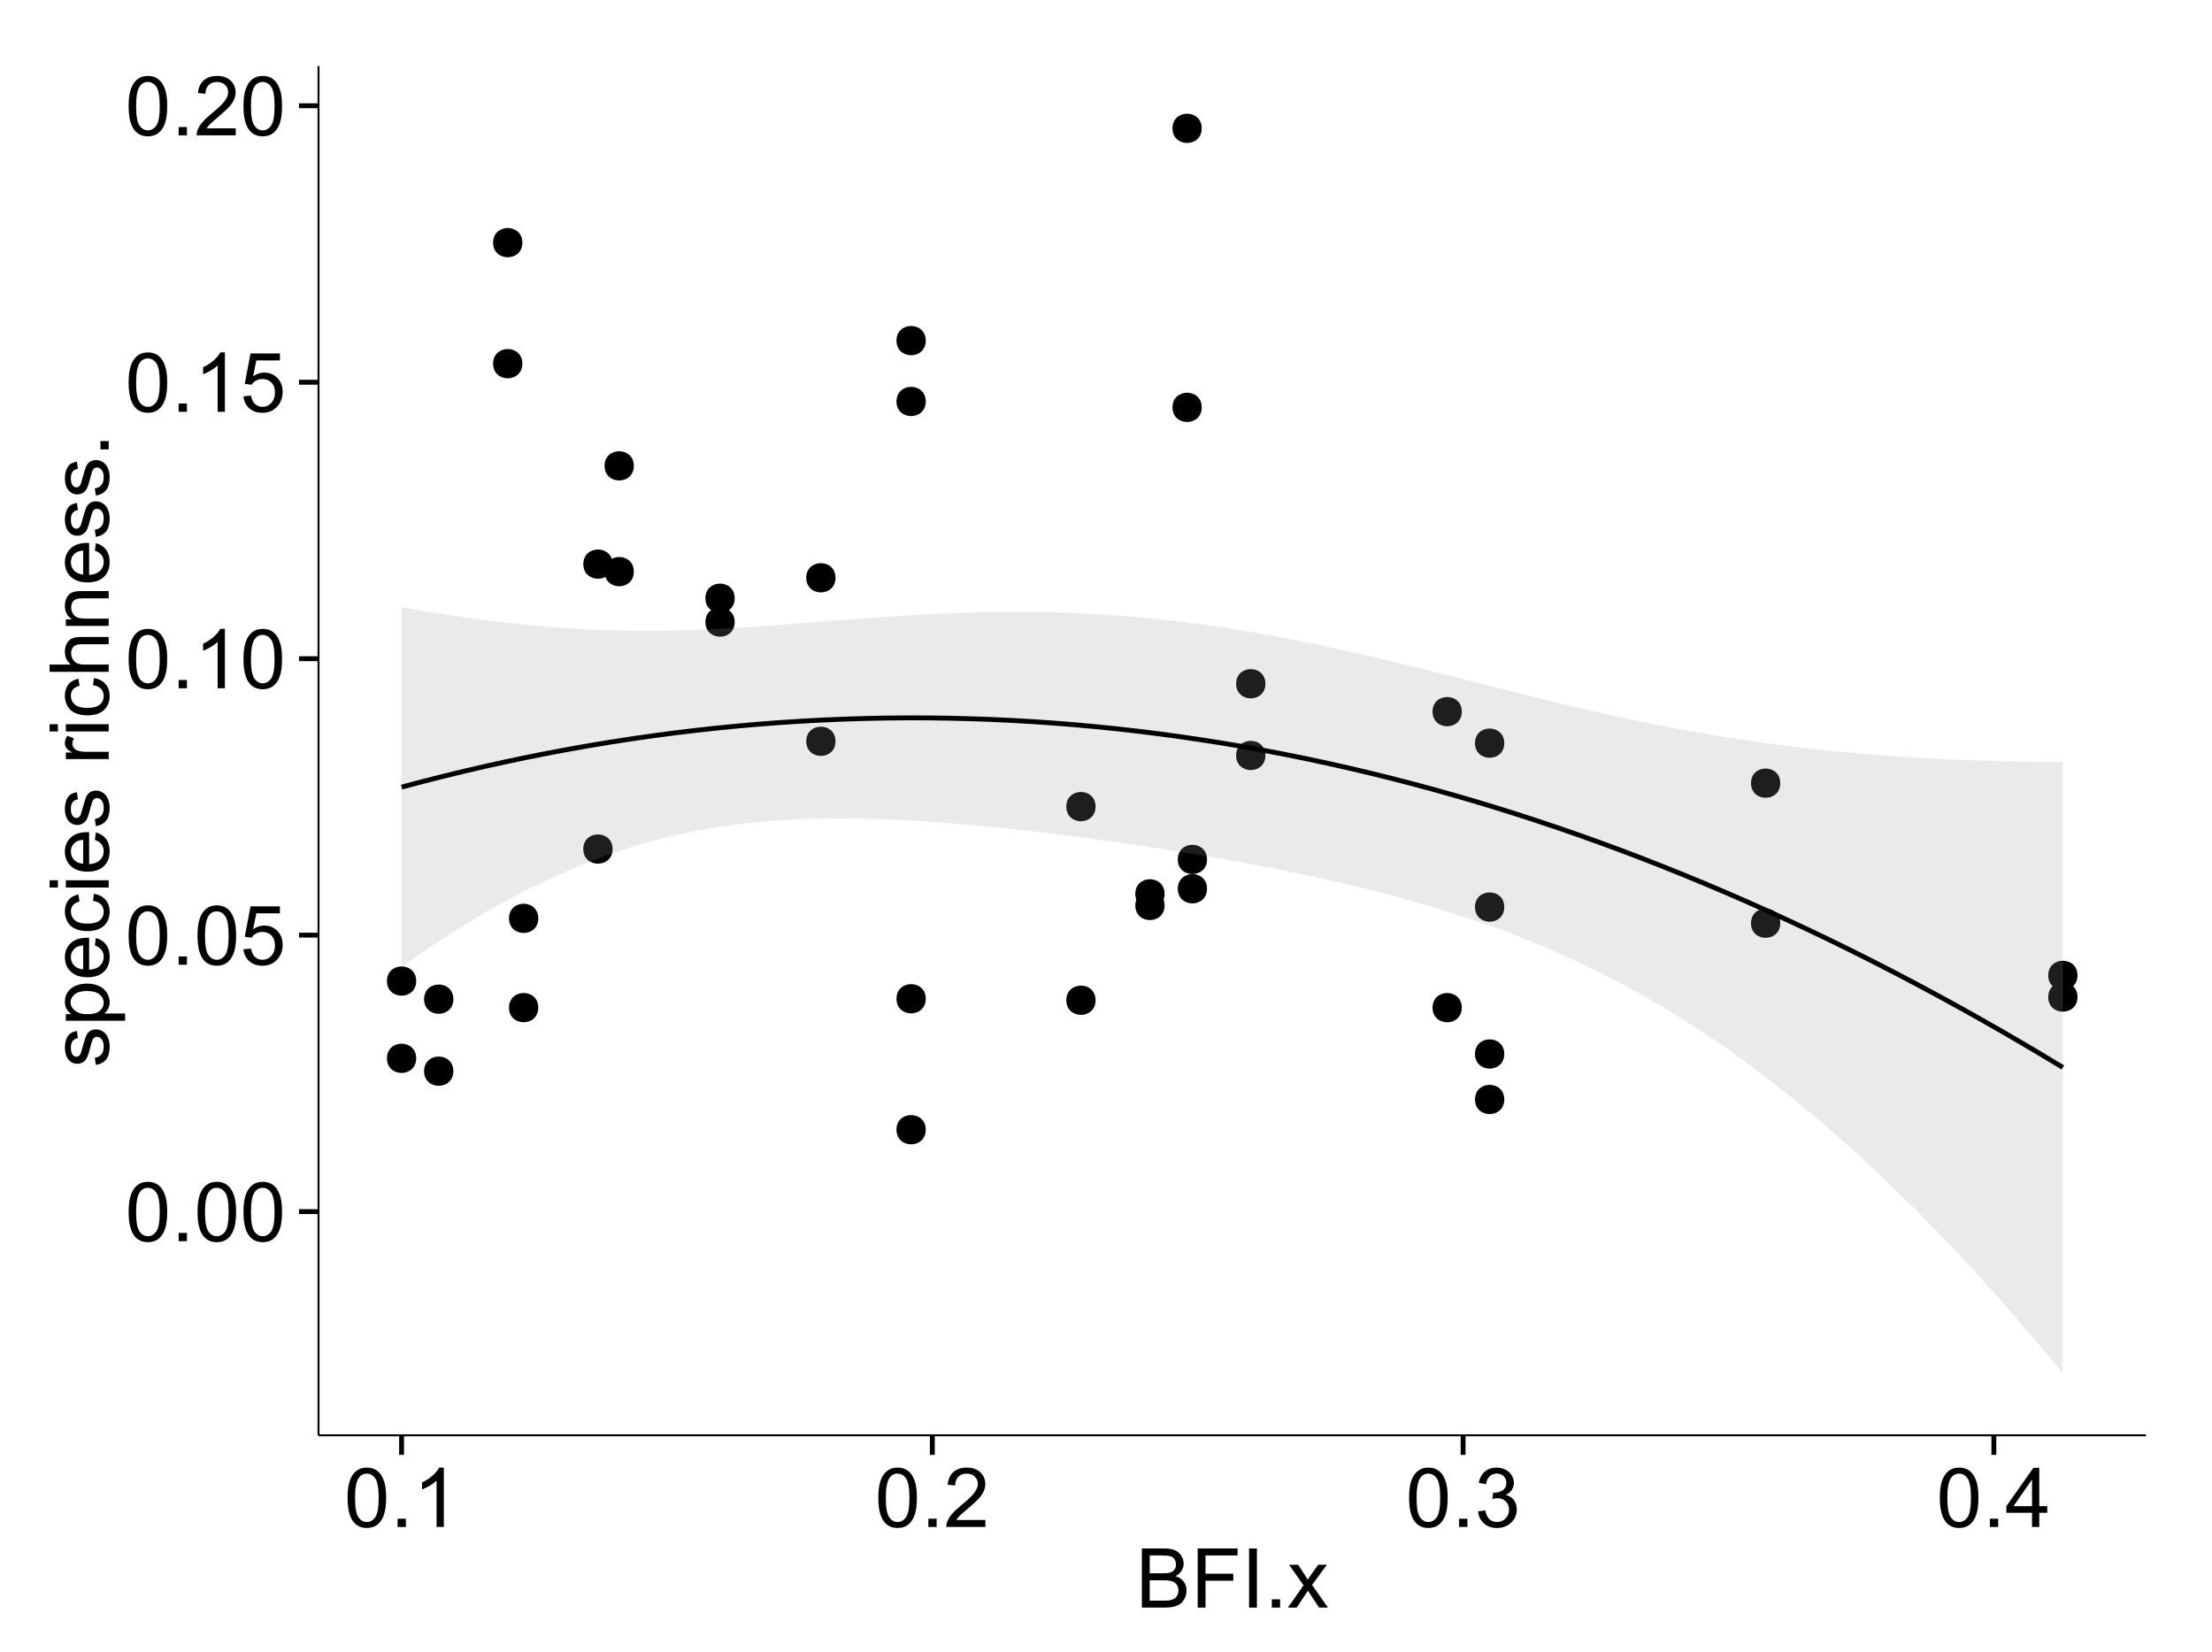 <?xml version="1.0" encoding="UTF-8"?>
<svg xmlns="http://www.w3.org/2000/svg" xmlns:xlink="http://www.w3.org/1999/xlink" width="482pt" height="360pt" viewBox="0 0 482 360" version="1.1">
<defs>
<g>
<symbol overflow="visible" id="glyph0-0">
<path style="stroke:none;" d="M 0.746 -6.355 C 0.742 -7.875 0.898 -9.102 1.215 -10.031 C 1.527 -10.961 1.996 -11.676 2.613 -12.18 C 3.23 -12.684 4.008 -12.938 4.949 -12.938 C 5.637 -12.938 6.242 -12.797 6.766 -12.52 C 7.285 -12.238 7.715 -11.836 8.059 -11.316 C 8.395 -10.789 8.664 -10.152 8.859 -9.398 C 9.051 -8.645 9.145 -7.629 9.148 -6.355 C 9.145 -4.84 8.992 -3.617 8.684 -2.691 C 8.371 -1.762 7.906 -1.047 7.289 -0.539 C 6.672 -0.035 5.891 0.215 4.949 0.219 C 3.703 0.215 2.727 -0.227 2.023 -1.117 C 1.168 -2.188 0.742 -3.934 0.746 -6.355 Z M 2.375 -6.355 C 2.371 -4.234 2.621 -2.824 3.117 -2.129 C 3.609 -1.426 4.219 -1.078 4.949 -1.082 C 5.672 -1.078 6.281 -1.43 6.781 -2.137 C 7.273 -2.836 7.523 -4.242 7.523 -6.355 C 7.523 -8.473 7.273 -9.883 6.781 -10.582 C 6.281 -11.277 5.664 -11.625 4.93 -11.629 C 4.199 -11.625 3.621 -11.316 3.191 -10.703 C 2.645 -9.918 2.371 -8.469 2.375 -6.355 Z M 2.375 -6.355 "/>
</symbol>
<symbol overflow="visible" id="glyph0-1">
<path style="stroke:none;" d="M 1.633 0 L 1.633 -1.801 L 3.438 -1.801 L 3.438 0 Z M 1.633 0 "/>
</symbol>
<symbol overflow="visible" id="glyph0-2">
<path style="stroke:none;" d="M 0.746 -3.375 L 2.406 -3.516 C 2.527 -2.707 2.812 -2.098 3.266 -1.691 C 3.711 -1.281 4.254 -1.078 4.887 -1.082 C 5.648 -1.078 6.293 -1.363 6.82 -1.941 C 7.344 -2.512 7.605 -3.273 7.609 -4.227 C 7.605 -5.125 7.352 -5.84 6.848 -6.363 C 6.34 -6.883 5.676 -7.141 4.859 -7.145 C 4.344 -7.141 3.887 -7.027 3.48 -6.797 C 3.07 -6.566 2.746 -6.266 2.516 -5.898 L 1.027 -6.09 L 2.277 -12.711 L 8.684 -12.711 L 8.684 -11.195 L 3.543 -11.195 L 2.848 -7.734 C 3.621 -8.273 4.43 -8.543 5.281 -8.543 C 6.402 -8.543 7.352 -8.152 8.129 -7.371 C 8.898 -6.59 9.285 -5.586 9.289 -4.367 C 9.285 -3.195 8.945 -2.188 8.27 -1.344 C 7.441 -0.301 6.316 0.215 4.887 0.219 C 3.715 0.215 2.758 -0.109 2.016 -0.766 C 1.273 -1.418 0.848 -2.289 0.746 -3.375 Z M 0.746 -3.375 "/>
</symbol>
<symbol overflow="visible" id="glyph0-3">
<path style="stroke:none;" d="M 6.707 0 L 5.125 0 L 5.125 -10.082 C 4.742 -9.715 4.242 -9.352 3.625 -8.988 C 3.004 -8.625 2.449 -8.352 1.961 -8.172 L 1.961 -9.703 C 2.844 -10.117 3.617 -10.621 4.281 -11.215 C 4.941 -11.805 5.41 -12.379 5.688 -12.938 L 6.707 -12.938 Z M 6.707 0 "/>
</symbol>
<symbol overflow="visible" id="glyph0-4">
<path style="stroke:none;" d="M 9.062 -1.52 L 9.062 0 L 0.547 0 C 0.531 -0.379 0.594 -0.742 0.73 -1.098 C 0.945 -1.676 1.293 -2.25 1.77 -2.812 C 2.246 -3.375 2.934 -4.023 3.84 -4.766 C 5.238 -5.906 6.188 -6.816 6.68 -7.492 C 7.172 -8.16 7.418 -8.793 7.418 -9.395 C 7.418 -10.02 7.191 -10.551 6.746 -10.98 C 6.293 -11.41 5.711 -11.625 4.992 -11.629 C 4.23 -11.625 3.621 -11.395 3.164 -10.941 C 2.703 -10.48 2.469 -9.848 2.469 -9.043 L 0.844 -9.211 C 0.953 -10.422 1.371 -11.344 2.102 -11.984 C 2.824 -12.617 3.801 -12.938 5.027 -12.938 C 6.262 -12.938 7.238 -12.594 7.961 -11.91 C 8.68 -11.223 9.039 -10.371 9.043 -9.359 C 9.039 -8.84 8.934 -8.336 8.727 -7.84 C 8.512 -7.34 8.164 -6.812 7.676 -6.266 C 7.188 -5.711 6.375 -4.957 5.238 -4 C 4.285 -3.199 3.676 -2.66 3.41 -2.379 C 3.141 -2.094 2.918 -1.805 2.742 -1.52 Z M 9.062 -1.52 "/>
</symbol>
<symbol overflow="visible" id="glyph0-5">
<path style="stroke:none;" d="M 0.758 -3.402 L 2.336 -3.613 C 2.516 -2.711 2.824 -2.062 3.266 -1.672 C 3.699 -1.273 4.23 -1.078 4.859 -1.082 C 5.602 -1.078 6.23 -1.336 6.746 -1.855 C 7.254 -2.367 7.512 -3.004 7.516 -3.77 C 7.512 -4.492 7.273 -5.094 6.801 -5.566 C 6.324 -6.035 5.723 -6.27 4.992 -6.273 C 4.691 -6.27 4.316 -6.211 3.875 -6.102 L 4.051 -7.488 C 4.152 -7.473 4.238 -7.465 4.305 -7.469 C 4.977 -7.465 5.582 -7.641 6.125 -7.996 C 6.66 -8.344 6.93 -8.887 6.934 -9.625 C 6.93 -10.199 6.734 -10.68 6.344 -11.062 C 5.949 -11.445 5.441 -11.637 4.824 -11.637 C 4.207 -11.637 3.695 -11.441 3.285 -11.055 C 2.875 -10.668 2.613 -10.09 2.496 -9.316 L 0.914 -9.598 C 1.105 -10.656 1.543 -11.477 2.23 -12.062 C 2.914 -12.645 3.766 -12.938 4.789 -12.938 C 5.488 -12.938 6.137 -12.785 6.73 -12.484 C 7.32 -12.18 7.773 -11.77 8.09 -11.25 C 8.402 -10.727 8.559 -10.172 8.562 -9.59 C 8.559 -9.031 8.41 -8.523 8.113 -8.066 C 7.812 -7.609 7.371 -7.246 6.785 -6.977 C 7.547 -6.801 8.137 -6.438 8.562 -5.883 C 8.98 -5.328 9.191 -4.633 9.195 -3.805 C 9.191 -2.676 8.781 -1.723 7.965 -0.945 C 7.141 -0.164 6.105 0.223 4.852 0.227 C 3.719 0.223 2.777 -0.109 2.035 -0.781 C 1.285 -1.453 0.859 -2.328 0.758 -3.402 Z M 0.758 -3.402 "/>
</symbol>
<symbol overflow="visible" id="glyph0-6">
<path style="stroke:none;" d="M 5.82 0 L 5.82 -3.086 L 0.227 -3.086 L 0.227 -4.535 L 6.109 -12.883 L 7.398 -12.883 L 7.398 -4.535 L 9.141 -4.535 L 9.141 -3.086 L 7.398 -3.086 L 7.398 0 Z M 5.82 -4.535 L 5.82 -10.344 L 1.785 -4.535 Z M 5.82 -4.535 "/>
</symbol>
<symbol overflow="visible" id="glyph0-7">
<path style="stroke:none;" d="M 1.32 0 L 1.32 -12.883 L 6.152 -12.883 C 7.137 -12.879 7.926 -12.75 8.52 -12.492 C 9.113 -12.23 9.578 -11.828 9.918 -11.289 C 10.25 -10.746 10.418 -10.18 10.422 -9.59 C 10.418 -9.035 10.27 -8.516 9.973 -8.031 C 9.676 -7.543 9.223 -7.152 8.621 -6.855 C 9.395 -6.625 9.996 -6.234 10.418 -5.684 C 10.836 -5.133 11.043 -4.48 11.047 -3.734 C 11.043 -3.125 10.918 -2.566 10.664 -2.051 C 10.406 -1.531 10.09 -1.129 9.719 -0.852 C 9.34 -0.566 8.871 -0.355 8.309 -0.215 C 7.742 -0.07 7.047 0 6.23 0 Z M 3.023 -7.469 L 5.809 -7.469 C 6.562 -7.465 7.105 -7.516 7.438 -7.621 C 7.867 -7.746 8.195 -7.961 8.414 -8.262 C 8.633 -8.559 8.742 -8.934 8.746 -9.387 C 8.742 -9.812 8.641 -10.188 8.438 -10.516 C 8.23 -10.84 7.938 -11.062 7.559 -11.184 C 7.176 -11.301 6.52 -11.359 5.598 -11.363 L 3.023 -11.363 Z M 3.023 -1.52 L 6.23 -1.52 C 6.777 -1.516 7.164 -1.539 7.391 -1.582 C 7.781 -1.652 8.109 -1.77 8.375 -1.934 C 8.637 -2.098 8.855 -2.336 9.027 -2.648 C 9.195 -2.961 9.281 -3.32 9.281 -3.734 C 9.281 -4.211 9.156 -4.629 8.91 -4.988 C 8.664 -5.34 8.324 -5.59 7.887 -5.734 C 7.449 -5.875 6.82 -5.945 6.004 -5.949 L 3.023 -5.949 Z M 3.023 -1.52 "/>
</symbol>
<symbol overflow="visible" id="glyph0-8">
<path style="stroke:none;" d="M 1.477 0 L 1.477 -12.883 L 10.168 -12.883 L 10.168 -11.363 L 3.18 -11.363 L 3.18 -7.375 L 9.227 -7.375 L 9.227 -5.852 L 3.18 -5.852 L 3.18 0 Z M 1.477 0 "/>
</symbol>
<symbol overflow="visible" id="glyph0-9">
<path style="stroke:none;" d="M 1.68 0 L 1.68 -12.883 L 3.383 -12.883 L 3.383 0 Z M 1.68 0 "/>
</symbol>
<symbol overflow="visible" id="glyph0-10">
<path style="stroke:none;" d="M 0.133 0 L 3.543 -4.852 L 0.387 -9.336 L 2.363 -9.336 L 3.797 -7.145 C 4.066 -6.727 4.281 -6.379 4.445 -6.102 C 4.703 -6.484 4.941 -6.828 5.16 -7.129 L 6.734 -9.336 L 8.621 -9.336 L 5.398 -4.938 L 8.867 0 L 6.926 0 L 5.008 -2.898 L 4.5 -3.684 L 2.047 0 Z M 0.133 0 "/>
</symbol>
<symbol overflow="visible" id="glyph1-0">
<path style="stroke:none;" d="M -2.785 -0.555 L -3.031 -2.117 C -2.402 -2.203 -1.922 -2.449 -1.59 -2.852 C -1.254 -3.25 -1.09 -3.812 -1.09 -4.535 C -1.09 -5.262 -1.234 -5.801 -1.531 -6.152 C -1.824 -6.504 -2.172 -6.68 -2.574 -6.68 C -2.926 -6.68 -3.207 -6.523 -3.418 -6.215 C -3.555 -5.996 -3.734 -5.457 -3.953 -4.598 C -4.246 -3.434 -4.5 -2.629 -4.715 -2.184 C -4.926 -1.734 -5.223 -1.395 -5.602 -1.164 C -5.98 -0.93 -6.398 -0.812 -6.855 -0.816 C -7.27 -0.812 -7.652 -0.91 -8.012 -1.102 C -8.363 -1.293 -8.66 -1.551 -8.895 -1.883 C -9.074 -2.125 -9.227 -2.461 -9.355 -2.887 C -9.48 -3.309 -9.543 -3.766 -9.547 -4.254 C -9.543 -4.984 -9.438 -5.625 -9.23 -6.184 C -9.016 -6.734 -8.73 -7.145 -8.371 -7.41 C -8.008 -7.672 -7.527 -7.852 -6.926 -7.953 L -6.715 -6.406 C -7.195 -6.332 -7.57 -6.129 -7.84 -5.797 C -8.105 -5.457 -8.238 -4.98 -8.242 -4.367 C -8.238 -3.637 -8.117 -3.121 -7.883 -2.812 C -7.641 -2.5 -7.359 -2.344 -7.039 -2.348 C -6.832 -2.344 -6.648 -2.406 -6.484 -2.539 C -6.312 -2.664 -6.172 -2.867 -6.062 -3.148 C -6.004 -3.301 -5.871 -3.766 -5.66 -4.543 C -5.359 -5.66 -5.113 -6.441 -4.926 -6.887 C -4.734 -7.324 -4.457 -7.672 -4.094 -7.926 C -3.73 -8.176 -3.281 -8.301 -2.742 -8.305 C -2.211 -8.301 -1.711 -8.148 -1.25 -7.844 C -0.781 -7.535 -0.422 -7.09 -0.172 -6.512 C 0.086 -5.926 0.211 -5.27 0.211 -4.543 C 0.211 -3.328 -0.039 -2.406 -0.543 -1.77 C -1.047 -1.133 -1.793 -0.727 -2.785 -0.555 Z M -2.785 -0.555 "/>
</symbol>
<symbol overflow="visible" id="glyph1-1">
<path style="stroke:none;" d="M 3.578 -1.188 L -9.336 -1.188 L -9.336 -2.629 L -8.121 -2.629 C -8.594 -2.965 -8.949 -3.348 -9.188 -3.777 C -9.426 -4.203 -9.543 -4.723 -9.547 -5.336 C -9.543 -6.129 -9.34 -6.832 -8.93 -7.445 C -8.516 -8.051 -7.934 -8.512 -7.191 -8.824 C -6.441 -9.133 -5.625 -9.285 -4.738 -9.289 C -3.781 -9.285 -2.922 -9.113 -2.156 -8.773 C -1.391 -8.43 -0.805 -7.934 -0.398 -7.281 C 0.008 -6.625 0.211 -5.938 0.211 -5.219 C 0.211 -4.691 0.102 -4.219 -0.121 -3.801 C -0.344 -3.379 -0.625 -3.035 -0.965 -2.77 L 3.578 -2.77 Z M -4.613 -2.621 C -3.41 -2.613 -2.523 -2.855 -1.949 -3.348 C -1.375 -3.832 -1.09 -4.422 -1.09 -5.117 C -1.09 -5.816 -1.387 -6.418 -1.98 -6.922 C -2.574 -7.418 -3.496 -7.668 -4.746 -7.672 C -5.934 -7.668 -6.824 -7.426 -7.418 -6.938 C -8.008 -6.449 -8.301 -5.863 -8.305 -5.188 C -8.301 -4.508 -7.988 -3.914 -7.359 -3.398 C -6.727 -2.879 -5.809 -2.617 -4.613 -2.621 Z M -4.613 -2.621 "/>
</symbol>
<symbol overflow="visible" id="glyph1-2">
<path style="stroke:none;" d="M -3.004 -7.578 L -2.805 -9.211 C -1.848 -8.953 -1.105 -8.473 -0.578 -7.777 C -0.051 -7.078 0.211 -6.188 0.211 -5.105 C 0.211 -3.738 -0.207 -2.656 -1.051 -1.859 C -1.887 -1.055 -3.066 -0.656 -4.586 -0.66 C -6.156 -0.656 -7.375 -1.059 -8.246 -1.871 C -9.109 -2.676 -9.543 -3.727 -9.547 -5.02 C -9.543 -6.266 -9.117 -7.285 -8.27 -8.078 C -7.418 -8.867 -6.223 -9.262 -4.684 -9.266 C -4.586 -9.262 -4.445 -9.258 -4.262 -9.254 L -4.262 -2.293 C -3.234 -2.348 -2.449 -2.641 -1.906 -3.164 C -1.359 -3.684 -1.09 -4.332 -1.09 -5.117 C -1.09 -5.691 -1.242 -6.188 -1.547 -6.598 C -1.852 -7.008 -2.336 -7.332 -3.004 -7.578 Z M -5.562 -2.383 L -5.562 -7.594 C -6.344 -7.523 -6.934 -7.324 -7.328 -6.996 C -7.934 -6.492 -8.238 -5.836 -8.242 -5.035 C -8.238 -4.305 -7.996 -3.695 -7.512 -3.203 C -7.027 -2.707 -6.375 -2.434 -5.562 -2.383 Z M -5.562 -2.383 "/>
</symbol>
<symbol overflow="visible" id="glyph1-3">
<path style="stroke:none;" d="M -3.418 -7.277 L -3.215 -8.832 C -2.141 -8.66 -1.301 -8.227 -0.699 -7.527 C -0.09 -6.824 0.211 -5.965 0.211 -4.949 C 0.211 -3.668 -0.203 -2.641 -1.039 -1.867 C -1.871 -1.09 -3.07 -0.703 -4.633 -0.703 C -5.637 -0.703 -6.52 -0.867 -7.277 -1.203 C -8.031 -1.535 -8.598 -2.047 -8.977 -2.73 C -9.355 -3.41 -9.543 -4.152 -9.547 -4.957 C -9.543 -5.969 -9.289 -6.797 -8.777 -7.441 C -8.262 -8.086 -7.531 -8.5 -6.59 -8.684 L -6.355 -7.145 C -6.98 -6.996 -7.453 -6.738 -7.77 -6.367 C -8.082 -5.992 -8.238 -5.543 -8.242 -5.02 C -8.238 -4.219 -7.953 -3.57 -7.387 -3.074 C -6.812 -2.574 -5.91 -2.324 -4.676 -2.328 C -3.422 -2.324 -2.508 -2.566 -1.941 -3.047 C -1.371 -3.527 -1.09 -4.152 -1.09 -4.93 C -1.09 -5.547 -1.277 -6.066 -1.66 -6.484 C -2.035 -6.898 -2.621 -7.164 -3.418 -7.277 Z M -3.418 -7.277 "/>
</symbol>
<symbol overflow="visible" id="glyph1-4">
<path style="stroke:none;" d="M -11.066 -1.195 L -12.883 -1.195 L -12.883 -2.777 L -11.066 -2.777 Z M 0 -1.195 L -9.336 -1.195 L -9.336 -2.777 L 0 -2.777 Z M 0 -1.195 "/>
</symbol>
<symbol overflow="visible" id="glyph1-5">
<path style="stroke:none;" d=""/>
</symbol>
<symbol overflow="visible" id="glyph1-6">
<path style="stroke:none;" d="M 0 -1.168 L -9.336 -1.168 L -9.336 -2.594 L -7.918 -2.594 C -8.578 -2.953 -9.016 -3.289 -9.23 -3.598 C -9.438 -3.906 -9.543 -4.242 -9.547 -4.613 C -9.543 -5.145 -9.375 -5.688 -9.035 -6.242 L -7.566 -5.695 C -7.793 -5.309 -7.91 -4.922 -7.91 -4.535 C -7.91 -4.188 -7.805 -3.875 -7.598 -3.602 C -7.387 -3.324 -7.098 -3.129 -6.734 -3.016 C -6.168 -2.836 -5.555 -2.746 -4.887 -2.75 L 0 -2.75 Z M 0 -1.168 "/>
</symbol>
<symbol overflow="visible" id="glyph1-7">
<path style="stroke:none;" d="M 0 -1.188 L -12.883 -1.188 L -12.883 -2.77 L -8.262 -2.77 C -9.117 -3.504 -9.543 -4.434 -9.547 -5.562 C -9.543 -6.25 -9.406 -6.852 -9.137 -7.363 C -8.859 -7.871 -8.484 -8.234 -8.004 -8.457 C -7.523 -8.676 -6.824 -8.789 -5.914 -8.789 L 0 -8.789 L 0 -7.207 L -5.914 -7.207 C -6.703 -7.207 -7.281 -7.035 -7.641 -6.691 C -8 -6.348 -8.18 -5.863 -8.184 -5.238 C -8.18 -4.77 -8.059 -4.328 -7.816 -3.914 C -7.574 -3.5 -7.242 -3.203 -6.828 -3.031 C -6.406 -2.852 -5.832 -2.766 -5.105 -2.77 L 0 -2.77 Z M 0 -1.188 "/>
</symbol>
<symbol overflow="visible" id="glyph1-8">
<path style="stroke:none;" d="M 0 -1.188 L -9.336 -1.188 L -9.336 -2.609 L -8.008 -2.609 C -9.031 -3.293 -9.543 -4.285 -9.547 -5.582 C -9.543 -6.141 -9.441 -6.656 -9.242 -7.133 C -9.035 -7.602 -8.77 -7.957 -8.445 -8.191 C -8.113 -8.426 -7.727 -8.59 -7.277 -8.684 C -6.98 -8.742 -6.465 -8.77 -5.738 -8.773 L 0 -8.773 L 0 -7.188 L -5.68 -7.188 C -6.32 -7.184 -6.801 -7.121 -7.121 -7.004 C -7.438 -6.879 -7.695 -6.66 -7.887 -6.348 C -8.074 -6.031 -8.168 -5.664 -8.172 -5.246 C -8.168 -4.57 -7.953 -3.992 -7.531 -3.504 C -7.102 -3.012 -6.293 -2.766 -5.098 -2.77 L 0 -2.77 Z M 0 -1.188 "/>
</symbol>
<symbol overflow="visible" id="glyph1-9">
<path style="stroke:none;" d="M 0 -1.633 L -1.801 -1.633 L -1.801 -3.438 L 0 -3.438 Z M 0 -1.633 "/>
</symbol>
</g>
<clipPath id="clip1">
  <path d="M 69.406 14.398 L 468.602 14.398 L 468.602 313.742 L 69.406 313.742 Z M 69.406 14.398 "/>
</clipPath>
</defs>
<g id="surface5131">
<rect x="0" y="0" width="482" height="360" style="fill:rgb(100%,100%,100%);fill-opacity:1;stroke:none;"/>
<rect x="0" y="0" width="482" height="360" style="fill:rgb(100%,100%,100%);fill-opacity:1;stroke:none;"/>
<path style="fill:none;stroke-width:1.063;stroke-linecap:round;stroke-linejoin:round;stroke:rgb(100%,100%,100%);stroke-opacity:1;stroke-miterlimit:10;" d="M 0 360 L 482 360 L 482 0 L 0 0 Z M 0 360 "/>
<g clip-path="url(#clip1)" clip-rule="nonzero">
<path style=" stroke:none;fill-rule:nonzero;fill:rgb(100%,100%,100%);fill-opacity:1;" d="M 69.406 312.742 L 467.602 312.742 L 467.602 14.398 L 69.406 14.398 Z M 69.406 312.742 "/>
<path style=" stroke:none;fill-rule:nonzero;fill:rgb(0%,0%,0%);fill-opacity:1;" d="M 274.676 164.609 C 274.676 167.445 270.426 167.445 270.426 164.609 C 270.426 161.777 274.676 161.777 274.676 164.609 "/>
<path style=" stroke:none;fill-rule:nonzero;fill:rgb(0%,0%,0%);fill-opacity:1;" d="M 326.719 197.641 C 326.719 200.477 322.469 200.477 322.469 197.641 C 322.469 194.809 326.719 194.809 326.719 197.641 "/>
<path style=" stroke:none;fill-rule:nonzero;fill:rgb(0%,0%,0%);fill-opacity:1;" d="M 237.668 217.945 C 237.668 220.781 233.414 220.781 233.414 217.945 C 233.414 215.109 237.668 215.109 237.668 217.945 "/>
<path style=" stroke:none;fill-rule:nonzero;fill:rgb(0%,0%,0%);fill-opacity:1;" d="M 326.719 161.926 C 326.719 164.758 322.469 164.758 322.469 161.926 C 322.469 159.09 326.719 159.09 326.719 161.926 "/>
<path style=" stroke:none;fill-rule:nonzero;fill:rgb(0%,0%,0%);fill-opacity:1;" d="M 112.762 79.242 C 112.762 82.078 108.508 82.078 108.508 79.242 C 108.508 76.406 112.762 76.406 112.762 79.242 "/>
<path style=" stroke:none;fill-rule:nonzero;fill:rgb(0%,0%,0%);fill-opacity:1;" d="M 386.859 201.16 C 386.859 203.996 382.609 203.996 382.609 201.16 C 382.609 198.324 386.859 198.324 386.859 201.16 "/>
<path style=" stroke:none;fill-rule:nonzero;fill:rgb(0%,0%,0%);fill-opacity:1;" d="M 386.859 170.645 C 386.859 173.48 382.609 173.48 382.609 170.645 C 382.609 167.812 386.859 167.812 386.859 170.645 "/>
<path style=" stroke:none;fill-rule:nonzero;fill:rgb(0%,0%,0%);fill-opacity:1;" d="M 317.469 155.059 C 317.469 157.895 313.215 157.895 313.215 155.059 C 313.215 152.223 317.469 152.223 317.469 155.059 "/>
<path style=" stroke:none;fill-rule:nonzero;fill:rgb(0%,0%,0%);fill-opacity:1;" d="M 317.469 219.562 C 317.469 222.398 313.215 222.398 313.215 219.562 C 313.215 216.73 317.469 216.73 317.469 219.562 "/>
<path style=" stroke:none;fill-rule:nonzero;fill:rgb(0%,0%,0%);fill-opacity:1;" d="M 252.703 194.762 C 252.703 197.598 248.449 197.598 248.449 194.762 C 248.449 191.926 252.703 191.926 252.703 194.762 "/>
<path style=" stroke:none;fill-rule:nonzero;fill:rgb(0%,0%,0%);fill-opacity:1;" d="M 180.996 125.891 C 180.996 128.727 176.746 128.727 176.746 125.891 C 176.746 123.059 180.996 123.059 180.996 125.891 "/>
<path style=" stroke:none;fill-rule:nonzero;fill:rgb(0%,0%,0%);fill-opacity:1;" d="M 180.996 161.523 C 180.996 164.359 176.746 164.359 176.746 161.523 C 176.746 158.688 180.996 158.688 180.996 161.523 "/>
<path style=" stroke:none;fill-rule:nonzero;fill:rgb(0%,0%,0%);fill-opacity:1;" d="M 137.047 101.508 C 137.047 104.34 132.797 104.34 132.797 101.508 C 132.797 98.672 137.047 98.672 137.047 101.508 "/>
<path style=" stroke:none;fill-rule:nonzero;fill:rgb(0%,0%,0%);fill-opacity:1;" d="M 200.656 74.219 C 200.656 77.051 196.406 77.051 196.406 74.219 C 196.406 71.383 200.656 71.383 200.656 74.219 "/>
<path style=" stroke:none;fill-rule:nonzero;fill:rgb(0%,0%,0%);fill-opacity:1;" d="M 200.656 87.477 C 200.656 90.312 196.406 90.312 196.406 87.477 C 196.406 84.641 200.656 84.641 200.656 87.477 "/>
<path style=" stroke:none;fill-rule:nonzero;fill:rgb(0%,0%,0%);fill-opacity:1;" d="M 451.625 217.246 C 451.625 220.082 447.375 220.082 447.375 217.246 C 447.375 214.414 451.625 214.414 451.625 217.246 "/>
<path style=" stroke:none;fill-rule:nonzero;fill:rgb(0%,0%,0%);fill-opacity:1;" d="M 451.625 212.527 C 451.625 215.363 447.375 215.363 447.375 212.527 C 447.375 209.691 451.625 209.691 451.625 212.527 "/>
<path style=" stroke:none;fill-rule:nonzero;fill:rgb(0%,0%,0%);fill-opacity:1;" d="M 112.762 52.871 C 112.762 55.703 108.508 55.703 108.508 52.871 C 108.508 50.035 112.762 50.035 112.762 52.871 "/>
<path style=" stroke:none;fill-rule:nonzero;fill:rgb(0%,0%,0%);fill-opacity:1;" d="M 137.047 124.551 C 137.047 127.387 132.797 127.387 132.797 124.551 C 132.797 121.719 137.047 121.719 137.047 124.551 "/>
<path style=" stroke:none;fill-rule:nonzero;fill:rgb(0%,0%,0%);fill-opacity:1;" d="M 252.703 197.293 C 252.703 200.129 248.449 200.129 248.449 197.293 C 248.449 194.457 252.703 194.457 252.703 197.293 "/>
<path style=" stroke:none;fill-rule:nonzero;fill:rgb(0%,0%,0%);fill-opacity:1;" d="M 237.668 175.754 C 237.668 178.59 233.414 178.59 233.414 175.754 C 233.414 172.918 237.668 172.918 237.668 175.754 "/>
<path style=" stroke:none;fill-rule:nonzero;fill:rgb(0%,0%,0%);fill-opacity:1;" d="M 274.676 148.98 C 274.676 151.816 270.426 151.816 270.426 148.98 C 270.426 146.148 274.676 146.148 274.676 148.98 "/>
<path style=" stroke:none;fill-rule:nonzero;fill:rgb(0%,0%,0%);fill-opacity:1;" d="M 326.719 239.566 C 326.719 242.398 322.469 242.398 322.469 239.566 C 322.469 236.73 326.719 236.73 326.719 239.566 "/>
<path style=" stroke:none;fill-rule:nonzero;fill:rgb(0%,0%,0%);fill-opacity:1;" d="M 326.719 229.656 C 326.719 232.492 322.469 232.492 322.469 229.656 C 322.469 226.82 326.719 226.82 326.719 229.656 "/>
<path style=" stroke:none;fill-rule:nonzero;fill:rgb(0%,0%,0%);fill-opacity:1;" d="M 260.797 88.762 C 260.797 91.594 256.547 91.594 256.547 88.762 C 256.547 85.926 260.797 85.926 260.797 88.762 "/>
<path style=" stroke:none;fill-rule:nonzero;fill:rgb(0%,0%,0%);fill-opacity:1;" d="M 260.797 27.961 C 260.797 30.797 256.547 30.797 256.547 27.961 C 256.547 25.125 260.797 25.125 260.797 27.961 "/>
<path style=" stroke:none;fill-rule:nonzero;fill:rgb(0%,0%,0%);fill-opacity:1;" d="M 116.23 200.102 C 116.23 202.938 111.98 202.938 111.98 200.102 C 111.98 197.27 116.23 197.27 116.23 200.102 "/>
<path style=" stroke:none;fill-rule:nonzero;fill:rgb(0%,0%,0%);fill-opacity:1;" d="M 116.23 219.555 C 116.23 222.391 111.98 222.391 111.98 219.555 C 111.98 216.719 116.23 216.719 116.23 219.555 "/>
<path style=" stroke:none;fill-rule:nonzero;fill:rgb(0%,0%,0%);fill-opacity:1;" d="M 89.629 213.766 C 89.629 216.602 85.379 216.602 85.379 213.766 C 85.379 210.93 89.629 210.93 89.629 213.766 "/>
<path style=" stroke:none;fill-rule:nonzero;fill:rgb(0%,0%,0%);fill-opacity:1;" d="M 89.629 230.602 C 89.629 233.434 85.379 233.434 85.379 230.602 C 85.379 227.766 89.629 227.766 89.629 230.602 "/>
<path style=" stroke:none;fill-rule:nonzero;fill:rgb(0%,0%,0%);fill-opacity:1;" d="M 132.422 122.918 C 132.422 125.754 128.172 125.754 128.172 122.918 C 128.172 120.082 132.422 120.082 132.422 122.918 "/>
<path style=" stroke:none;fill-rule:nonzero;fill:rgb(0%,0%,0%);fill-opacity:1;" d="M 132.422 185 C 132.422 187.836 128.172 187.836 128.172 185 C 128.172 182.164 132.422 182.164 132.422 185 "/>
<path style=" stroke:none;fill-rule:nonzero;fill:rgb(0%,0%,0%);fill-opacity:1;" d="M 200.656 217.625 C 200.656 220.461 196.406 220.461 196.406 217.625 C 196.406 214.789 200.656 214.789 200.656 217.625 "/>
<path style=" stroke:none;fill-rule:nonzero;fill:rgb(0%,0%,0%);fill-opacity:1;" d="M 200.656 246.156 C 200.656 248.988 196.406 248.988 196.406 246.156 C 196.406 243.32 200.656 243.32 200.656 246.156 "/>
<path style=" stroke:none;fill-rule:nonzero;fill:rgb(0%,0%,0%);fill-opacity:1;" d="M 159.023 130.348 C 159.023 133.184 154.77 133.184 154.77 130.348 C 154.77 127.516 159.023 127.516 159.023 130.348 "/>
<path style=" stroke:none;fill-rule:nonzero;fill:rgb(0%,0%,0%);fill-opacity:1;" d="M 159.023 135.543 C 159.023 138.379 154.77 138.379 154.77 135.543 C 154.77 132.707 159.023 132.707 159.023 135.543 "/>
<path style=" stroke:none;fill-rule:nonzero;fill:rgb(0%,0%,0%);fill-opacity:1;" d="M 261.953 187.266 C 261.953 190.098 257.703 190.098 257.703 187.266 C 257.703 184.43 261.953 184.43 261.953 187.266 "/>
<path style=" stroke:none;fill-rule:nonzero;fill:rgb(0%,0%,0%);fill-opacity:1;" d="M 261.953 193.648 C 261.953 196.484 257.703 196.484 257.703 193.648 C 257.703 190.816 261.953 190.816 261.953 193.648 "/>
<path style=" stroke:none;fill-rule:nonzero;fill:rgb(0%,0%,0%);fill-opacity:1;" d="M 97.727 217.711 C 97.727 220.543 93.473 220.543 93.473 217.711 C 93.473 214.875 97.727 214.875 97.727 217.711 "/>
<path style=" stroke:none;fill-rule:nonzero;fill:rgb(0%,0%,0%);fill-opacity:1;" d="M 97.727 233.398 C 97.727 236.234 93.473 236.234 93.473 233.398 C 93.473 230.562 97.727 230.562 97.727 233.398 "/>
<path style=" stroke:none;fill-rule:nonzero;fill:rgb(0%,0%,0%);fill-opacity:1;" d="M 275.738 164.609 C 275.738 168.863 269.359 168.863 269.359 164.609 C 269.359 160.359 275.738 160.359 275.738 164.609 "/>
<path style=" stroke:none;fill-rule:nonzero;fill:rgb(0%,0%,0%);fill-opacity:1;" d="M 327.785 197.641 C 327.785 201.895 321.406 201.895 321.406 197.641 C 321.406 193.391 327.785 193.391 327.785 197.641 "/>
<path style=" stroke:none;fill-rule:nonzero;fill:rgb(0%,0%,0%);fill-opacity:1;" d="M 238.73 217.945 C 238.73 222.195 232.352 222.195 232.352 217.945 C 232.352 213.691 238.73 213.691 238.73 217.945 "/>
<path style=" stroke:none;fill-rule:nonzero;fill:rgb(0%,0%,0%);fill-opacity:1;" d="M 327.785 161.926 C 327.785 166.176 321.406 166.176 321.406 161.926 C 321.406 157.672 327.785 157.672 327.785 161.926 "/>
<path style=" stroke:none;fill-rule:nonzero;fill:rgb(0%,0%,0%);fill-opacity:1;" d="M 113.824 79.242 C 113.824 83.492 107.445 83.492 107.445 79.242 C 107.445 74.988 113.824 74.988 113.824 79.242 "/>
<path style=" stroke:none;fill-rule:nonzero;fill:rgb(0%,0%,0%);fill-opacity:1;" d="M 387.922 201.16 C 387.922 205.41 381.547 205.41 381.547 201.16 C 381.547 196.906 387.922 196.906 387.922 201.16 "/>
<path style=" stroke:none;fill-rule:nonzero;fill:rgb(0%,0%,0%);fill-opacity:1;" d="M 387.922 170.645 C 387.922 174.898 381.547 174.898 381.547 170.645 C 381.547 166.395 387.922 166.395 387.922 170.645 "/>
<path style=" stroke:none;fill-rule:nonzero;fill:rgb(0%,0%,0%);fill-opacity:1;" d="M 318.531 155.059 C 318.531 159.312 312.152 159.312 312.152 155.059 C 312.152 150.809 318.531 150.809 318.531 155.059 "/>
<path style=" stroke:none;fill-rule:nonzero;fill:rgb(0%,0%,0%);fill-opacity:1;" d="M 318.531 219.562 C 318.531 223.816 312.152 223.816 312.152 219.562 C 312.152 215.312 318.531 215.312 318.531 219.562 "/>
<path style=" stroke:none;fill-rule:nonzero;fill:rgb(0%,0%,0%);fill-opacity:1;" d="M 253.766 194.762 C 253.766 199.016 247.387 199.016 247.387 194.762 C 247.387 190.512 253.766 190.512 253.766 194.762 "/>
<path style=" stroke:none;fill-rule:nonzero;fill:rgb(0%,0%,0%);fill-opacity:1;" d="M 182.059 125.891 C 182.059 130.145 175.684 130.145 175.684 125.891 C 175.684 121.641 182.059 121.641 182.059 125.891 "/>
<path style=" stroke:none;fill-rule:nonzero;fill:rgb(0%,0%,0%);fill-opacity:1;" d="M 182.059 161.523 C 182.059 165.773 175.684 165.773 175.684 161.523 C 175.684 157.27 182.059 157.27 182.059 161.523 "/>
<path style=" stroke:none;fill-rule:nonzero;fill:rgb(0%,0%,0%);fill-opacity:1;" d="M 138.113 101.508 C 138.113 105.758 131.734 105.758 131.734 101.508 C 131.734 97.254 138.113 97.254 138.113 101.508 "/>
<path style=" stroke:none;fill-rule:nonzero;fill:rgb(0%,0%,0%);fill-opacity:1;" d="M 201.723 74.219 C 201.723 78.469 195.344 78.469 195.344 74.219 C 195.344 69.965 201.723 69.965 201.723 74.219 "/>
<path style=" stroke:none;fill-rule:nonzero;fill:rgb(0%,0%,0%);fill-opacity:1;" d="M 201.723 87.477 C 201.723 91.727 195.344 91.727 195.344 87.477 C 195.344 83.223 201.723 83.223 201.723 87.477 "/>
<path style=" stroke:none;fill-rule:nonzero;fill:rgb(0%,0%,0%);fill-opacity:1;" d="M 452.688 217.246 C 452.688 221.5 446.312 221.5 446.312 217.246 C 446.312 212.996 452.688 212.996 452.688 217.246 "/>
<path style=" stroke:none;fill-rule:nonzero;fill:rgb(0%,0%,0%);fill-opacity:1;" d="M 452.688 212.527 C 452.688 216.777 446.312 216.777 446.312 212.527 C 446.312 208.273 452.688 208.273 452.688 212.527 "/>
<path style=" stroke:none;fill-rule:nonzero;fill:rgb(0%,0%,0%);fill-opacity:1;" d="M 113.824 52.871 C 113.824 57.121 107.445 57.121 107.445 52.871 C 107.445 48.617 113.824 48.617 113.824 52.871 "/>
<path style=" stroke:none;fill-rule:nonzero;fill:rgb(0%,0%,0%);fill-opacity:1;" d="M 138.113 124.551 C 138.113 128.805 131.734 128.805 131.734 124.551 C 131.734 120.301 138.113 120.301 138.113 124.551 "/>
<path style=" stroke:none;fill-rule:nonzero;fill:rgb(0%,0%,0%);fill-opacity:1;" d="M 253.766 197.293 C 253.766 201.543 247.387 201.543 247.387 197.293 C 247.387 193.039 253.766 193.039 253.766 197.293 "/>
<path style=" stroke:none;fill-rule:nonzero;fill:rgb(0%,0%,0%);fill-opacity:1;" d="M 238.73 175.754 C 238.73 180.004 232.352 180.004 232.352 175.754 C 232.352 171.5 238.73 171.5 238.73 175.754 "/>
<path style=" stroke:none;fill-rule:nonzero;fill:rgb(0%,0%,0%);fill-opacity:1;" d="M 275.738 148.98 C 275.738 153.234 269.359 153.234 269.359 148.98 C 269.359 144.73 275.738 144.73 275.738 148.98 "/>
<path style=" stroke:none;fill-rule:nonzero;fill:rgb(0%,0%,0%);fill-opacity:1;" d="M 327.785 239.566 C 327.785 243.816 321.406 243.816 321.406 239.566 C 321.406 235.312 327.785 235.312 327.785 239.566 "/>
<path style=" stroke:none;fill-rule:nonzero;fill:rgb(0%,0%,0%);fill-opacity:1;" d="M 327.785 229.656 C 327.785 233.906 321.406 233.906 321.406 229.656 C 321.406 225.402 327.785 225.402 327.785 229.656 "/>
<path style=" stroke:none;fill-rule:nonzero;fill:rgb(0%,0%,0%);fill-opacity:1;" d="M 261.859 88.762 C 261.859 93.012 255.484 93.012 255.484 88.762 C 255.484 84.508 261.859 84.508 261.859 88.762 "/>
<path style=" stroke:none;fill-rule:nonzero;fill:rgb(0%,0%,0%);fill-opacity:1;" d="M 261.859 27.961 C 261.859 32.215 255.484 32.215 255.484 27.961 C 255.484 23.711 261.859 23.711 261.859 27.961 "/>
<path style=" stroke:none;fill-rule:nonzero;fill:rgb(0%,0%,0%);fill-opacity:1;" d="M 117.293 200.102 C 117.293 204.355 110.914 204.355 110.914 200.102 C 110.914 195.852 117.293 195.852 117.293 200.102 "/>
<path style=" stroke:none;fill-rule:nonzero;fill:rgb(0%,0%,0%);fill-opacity:1;" d="M 117.293 219.555 C 117.293 223.805 110.914 223.805 110.914 219.555 C 110.914 215.301 117.293 215.301 117.293 219.555 "/>
<path style=" stroke:none;fill-rule:nonzero;fill:rgb(0%,0%,0%);fill-opacity:1;" d="M 90.691 213.766 C 90.691 218.02 84.316 218.02 84.316 213.766 C 84.316 209.516 90.691 209.516 90.691 213.766 "/>
<path style=" stroke:none;fill-rule:nonzero;fill:rgb(0%,0%,0%);fill-opacity:1;" d="M 90.691 230.602 C 90.691 234.852 84.316 234.852 84.316 230.602 C 84.316 226.348 90.691 226.348 90.691 230.602 "/>
<path style=" stroke:none;fill-rule:nonzero;fill:rgb(0%,0%,0%);fill-opacity:1;" d="M 133.484 122.918 C 133.484 127.168 127.105 127.168 127.105 122.918 C 127.105 118.664 133.484 118.664 133.484 122.918 "/>
<path style=" stroke:none;fill-rule:nonzero;fill:rgb(0%,0%,0%);fill-opacity:1;" d="M 133.484 185 C 133.484 189.254 127.105 189.254 127.105 185 C 127.105 180.75 133.484 180.75 133.484 185 "/>
<path style=" stroke:none;fill-rule:nonzero;fill:rgb(0%,0%,0%);fill-opacity:1;" d="M 201.723 217.625 C 201.723 221.875 195.344 221.875 195.344 217.625 C 195.344 213.371 201.723 213.371 201.723 217.625 "/>
<path style=" stroke:none;fill-rule:nonzero;fill:rgb(0%,0%,0%);fill-opacity:1;" d="M 201.723 246.156 C 201.723 250.406 195.344 250.406 195.344 246.156 C 195.344 241.902 201.723 241.902 201.723 246.156 "/>
<path style=" stroke:none;fill-rule:nonzero;fill:rgb(0%,0%,0%);fill-opacity:1;" d="M 160.086 130.348 C 160.086 134.602 153.707 134.602 153.707 130.348 C 153.707 126.098 160.086 126.098 160.086 130.348 "/>
<path style=" stroke:none;fill-rule:nonzero;fill:rgb(0%,0%,0%);fill-opacity:1;" d="M 160.086 135.543 C 160.086 139.797 153.707 139.797 153.707 135.543 C 153.707 131.293 160.086 131.293 160.086 135.543 "/>
<path style=" stroke:none;fill-rule:nonzero;fill:rgb(0%,0%,0%);fill-opacity:1;" d="M 263.016 187.266 C 263.016 191.516 256.641 191.516 256.641 187.266 C 256.641 183.012 263.016 183.012 263.016 187.266 "/>
<path style=" stroke:none;fill-rule:nonzero;fill:rgb(0%,0%,0%);fill-opacity:1;" d="M 263.016 193.648 C 263.016 197.902 256.641 197.902 256.641 193.648 C 256.641 189.398 263.016 189.398 263.016 193.648 "/>
<path style=" stroke:none;fill-rule:nonzero;fill:rgb(0%,0%,0%);fill-opacity:1;" d="M 98.789 217.711 C 98.789 221.961 92.41 221.961 92.41 217.711 C 92.41 213.457 98.789 213.457 98.789 217.711 "/>
<path style=" stroke:none;fill-rule:nonzero;fill:rgb(0%,0%,0%);fill-opacity:1;" d="M 98.789 233.398 C 98.789 237.652 92.41 237.652 92.41 233.398 C 92.41 229.148 98.789 229.148 98.789 233.398 "/>
<path style=" stroke:none;fill-rule:nonzero;fill:rgb(60%,60%,60%);fill-opacity:0.2;" d="M 87.504 132.316 L 92.086 133.109 L 96.668 133.848 L 101.25 134.527 L 105.832 135.145 L 110.414 135.695 L 114.996 136.176 L 119.578 136.586 L 124.164 136.914 L 128.746 137.168 L 133.328 137.336 L 137.91 137.426 L 142.492 137.438 L 147.074 137.371 L 151.656 137.234 L 156.238 137.035 L 160.82 136.781 L 165.402 136.484 L 169.984 136.152 L 174.566 135.801 L 183.73 135.074 L 188.312 134.723 L 192.895 134.395 L 197.477 134.098 L 202.059 133.84 L 206.641 133.625 L 211.223 133.461 L 215.809 133.355 L 220.391 133.312 L 224.973 133.332 L 229.555 133.418 L 234.137 133.574 L 238.719 133.801 L 243.301 134.102 L 247.883 134.473 L 252.465 134.918 L 257.047 135.434 L 261.629 136.02 L 266.211 136.672 L 270.793 137.395 L 275.375 138.18 L 279.957 139.023 L 284.539 139.93 L 289.121 140.883 L 293.703 141.887 L 298.285 142.934 L 302.867 144.016 L 307.453 145.129 L 312.035 146.266 L 316.617 147.418 L 325.781 149.738 L 330.363 150.895 L 334.945 152.035 L 339.527 153.152 L 344.109 154.242 L 348.691 155.297 L 353.273 156.312 L 357.855 157.281 L 362.438 158.203 L 367.02 159.07 L 371.602 159.887 L 376.184 160.648 L 380.766 161.352 L 385.348 162.004 L 389.93 162.598 L 394.512 163.141 L 399.098 163.629 L 403.68 164.066 L 408.262 164.453 L 412.844 164.793 L 417.426 165.086 L 422.008 165.34 L 426.59 165.547 L 431.172 165.711 L 435.754 165.84 L 440.336 165.93 L 444.918 165.98 L 449.5 166 L 449.5 299.184 L 444.918 293.68 L 440.336 288.309 L 435.754 283.082 L 431.172 277.992 L 426.59 273.043 L 422.008 268.238 L 417.426 263.578 L 412.844 259.062 L 408.262 254.695 L 403.68 250.477 L 399.098 246.414 L 394.512 242.5 L 389.93 238.742 L 385.348 235.141 L 380.766 231.695 L 376.184 228.406 L 371.602 225.277 L 367.02 222.301 L 362.438 219.484 L 357.855 216.82 L 353.273 214.305 L 348.691 211.938 L 344.109 209.715 L 339.527 207.625 L 334.945 205.668 L 330.363 203.836 L 325.781 202.117 L 321.199 200.508 L 316.617 199 L 312.035 197.586 L 307.453 196.258 L 302.867 195.012 L 298.285 193.832 L 293.703 192.719 L 289.121 191.668 L 284.539 190.668 L 279.957 189.719 L 275.375 188.816 L 270.793 187.953 L 266.211 187.129 L 261.629 186.336 L 257.047 185.582 L 252.465 184.855 L 247.883 184.16 L 243.301 183.496 L 238.719 182.859 L 234.137 182.254 L 229.555 181.68 L 224.973 181.141 L 220.391 180.633 L 215.809 180.16 L 211.223 179.734 L 206.641 179.348 L 202.059 179.016 L 197.477 178.738 L 192.895 178.527 L 188.312 178.383 L 183.73 178.324 L 179.148 178.352 L 174.566 178.48 L 169.984 178.723 L 165.402 179.09 L 160.82 179.59 L 156.238 180.234 L 151.656 181.039 L 147.074 182.008 L 142.492 183.148 L 137.91 184.465 L 133.328 185.965 L 128.746 187.648 L 124.164 189.516 L 119.578 191.562 L 114.996 193.785 L 110.414 196.188 L 105.832 198.762 L 101.25 201.504 L 96.668 204.406 L 92.086 207.473 L 87.504 210.695 Z M 87.504 132.316 "/>
<path style="fill:none;stroke-width:1.063;stroke-linecap:butt;stroke-linejoin:round;stroke:rgb(0%,0%,0%);stroke-opacity:1;stroke-miterlimit:1;" d="M 87.504 171.508 L 92.086 170.293 L 96.668 169.129 L 101.25 168.016 L 105.832 166.953 L 110.414 165.941 L 114.996 164.98 L 119.578 164.074 L 124.164 163.215 L 128.746 162.406 L 133.328 161.652 L 137.91 160.945 L 142.492 160.293 L 147.074 159.688 L 151.656 159.137 L 156.238 158.637 L 160.82 158.184 L 165.402 157.785 L 169.984 157.438 L 174.566 157.141 L 179.148 156.895 L 183.73 156.699 L 188.312 156.555 L 192.895 156.461 L 197.477 156.418 L 202.059 156.426 L 206.641 156.488 L 211.223 156.598 L 215.809 156.758 L 220.391 156.973 L 224.973 157.234 L 229.555 157.551 L 234.137 157.914 L 238.719 158.332 L 243.301 158.797 L 247.883 159.316 L 252.465 159.887 L 257.047 160.508 L 261.629 161.18 L 266.211 161.898 L 270.793 162.672 L 275.375 163.496 L 279.957 164.371 L 284.539 165.297 L 289.121 166.277 L 293.703 167.305 L 298.285 168.383 L 302.867 169.512 L 307.453 170.695 L 312.035 171.926 L 316.617 173.211 L 321.199 174.543 L 325.781 175.93 L 330.363 177.363 L 334.945 178.852 L 339.527 180.391 L 344.109 181.977 L 348.691 183.617 L 353.273 185.309 L 357.855 187.051 L 362.438 188.844 L 367.02 190.688 L 371.602 192.582 L 376.184 194.527 L 380.766 196.523 L 385.348 198.57 L 389.93 200.672 L 394.512 202.82 L 399.098 205.02 L 403.68 207.273 L 408.262 209.574 L 412.844 211.926 L 417.426 214.332 L 422.008 216.789 L 426.59 219.293 L 431.172 221.852 L 435.754 224.461 L 440.336 227.121 L 444.918 229.828 L 449.5 232.59 "/>
</g>
<path style="fill:none;stroke-width:0.425;stroke-linecap:butt;stroke-linejoin:round;stroke:rgb(0%,0%,0%);stroke-opacity:1;stroke-miterlimit:10;" d="M 69.406 312.742 L 69.406 14.398 "/>
<g style="fill:rgb(0%,0%,0%);fill-opacity:1;">
  <use xlink:href="#glyph0-0" x="27.285" y="270.445"/>
  <use xlink:href="#glyph0-1" x="37.296" y="270.445"/>
  <use xlink:href="#glyph0-0" x="42.297" y="270.445"/>
  <use xlink:href="#glyph0-0" x="52.308" y="270.445"/>
</g>
<g style="fill:rgb(0%,0%,0%);fill-opacity:1;">
  <use xlink:href="#glyph0-0" x="27.285" y="210.207"/>
  <use xlink:href="#glyph0-1" x="37.296" y="210.207"/>
  <use xlink:href="#glyph0-0" x="42.297" y="210.207"/>
  <use xlink:href="#glyph0-2" x="52.308" y="210.207"/>
</g>
<g style="fill:rgb(0%,0%,0%);fill-opacity:1;">
  <use xlink:href="#glyph0-0" x="27.285" y="149.965"/>
  <use xlink:href="#glyph0-1" x="37.296" y="149.965"/>
  <use xlink:href="#glyph0-3" x="42.297" y="149.965"/>
  <use xlink:href="#glyph0-0" x="52.308" y="149.965"/>
</g>
<g style="fill:rgb(0%,0%,0%);fill-opacity:1;">
  <use xlink:href="#glyph0-0" x="27.285" y="89.727"/>
  <use xlink:href="#glyph0-1" x="37.296" y="89.727"/>
  <use xlink:href="#glyph0-3" x="42.297" y="89.727"/>
  <use xlink:href="#glyph0-2" x="52.308" y="89.727"/>
</g>
<g style="fill:rgb(0%,0%,0%);fill-opacity:1;">
  <use xlink:href="#glyph0-0" x="27.285" y="29.484"/>
  <use xlink:href="#glyph0-1" x="37.296" y="29.484"/>
  <use xlink:href="#glyph0-4" x="42.297" y="29.484"/>
  <use xlink:href="#glyph0-0" x="52.308" y="29.484"/>
</g>
<path style="fill:none;stroke-width:1.063;stroke-linecap:butt;stroke-linejoin:round;stroke:rgb(0%,0%,0%);stroke-opacity:1;stroke-miterlimit:10;" d="M 65.152 264.004 L 69.406 264.004 "/>
<path style="fill:none;stroke-width:1.063;stroke-linecap:butt;stroke-linejoin:round;stroke:rgb(0%,0%,0%);stroke-opacity:1;stroke-miterlimit:10;" d="M 65.152 203.762 L 69.406 203.762 "/>
<path style="fill:none;stroke-width:1.063;stroke-linecap:butt;stroke-linejoin:round;stroke:rgb(0%,0%,0%);stroke-opacity:1;stroke-miterlimit:10;" d="M 65.152 143.523 L 69.406 143.523 "/>
<path style="fill:none;stroke-width:1.063;stroke-linecap:butt;stroke-linejoin:round;stroke:rgb(0%,0%,0%);stroke-opacity:1;stroke-miterlimit:10;" d="M 65.152 83.285 L 69.406 83.285 "/>
<path style="fill:none;stroke-width:1.063;stroke-linecap:butt;stroke-linejoin:round;stroke:rgb(0%,0%,0%);stroke-opacity:1;stroke-miterlimit:10;" d="M 65.152 23.043 L 69.406 23.043 "/>
<path style="fill:none;stroke-width:0.425;stroke-linecap:butt;stroke-linejoin:round;stroke:rgb(0%,0%,0%);stroke-opacity:1;stroke-miterlimit:10;" d="M 69.406 312.742 L 467.602 312.742 "/>
<path style="fill:none;stroke-width:1.063;stroke-linecap:butt;stroke-linejoin:round;stroke:rgb(0%,0%,0%);stroke-opacity:1;stroke-miterlimit:10;" d="M 87.504 316.996 L 87.504 312.742 "/>
<path style="fill:none;stroke-width:1.063;stroke-linecap:butt;stroke-linejoin:round;stroke:rgb(0%,0%,0%);stroke-opacity:1;stroke-miterlimit:10;" d="M 203.156 316.996 L 203.156 312.742 "/>
<path style="fill:none;stroke-width:1.063;stroke-linecap:butt;stroke-linejoin:round;stroke:rgb(0%,0%,0%);stroke-opacity:1;stroke-miterlimit:10;" d="M 318.812 316.996 L 318.812 312.742 "/>
<path style="fill:none;stroke-width:1.063;stroke-linecap:butt;stroke-linejoin:round;stroke:rgb(0%,0%,0%);stroke-opacity:1;stroke-miterlimit:10;" d="M 434.465 316.996 L 434.465 312.742 "/>
<g style="fill:rgb(0%,0%,0%);fill-opacity:1;">
  <use xlink:href="#glyph0-0" x="74.992" y="332.715"/>
  <use xlink:href="#glyph0-1" x="85.003" y="332.715"/>
  <use xlink:href="#glyph0-3" x="90.004" y="332.715"/>
</g>
<g style="fill:rgb(0%,0%,0%);fill-opacity:1;">
  <use xlink:href="#glyph0-0" x="190.645" y="332.715"/>
  <use xlink:href="#glyph0-1" x="200.655" y="332.715"/>
  <use xlink:href="#glyph0-4" x="205.656" y="332.715"/>
</g>
<g style="fill:rgb(0%,0%,0%);fill-opacity:1;">
  <use xlink:href="#glyph0-0" x="306.301" y="332.715"/>
  <use xlink:href="#glyph0-1" x="316.312" y="332.715"/>
  <use xlink:href="#glyph0-5" x="321.312" y="332.715"/>
</g>
<g style="fill:rgb(0%,0%,0%);fill-opacity:1;">
  <use xlink:href="#glyph0-0" x="421.953" y="332.715"/>
  <use xlink:href="#glyph0-1" x="431.964" y="332.715"/>
  <use xlink:href="#glyph0-6" x="436.965" y="332.715"/>
</g>
<g style="fill:rgb(0%,0%,0%);fill-opacity:1;">
  <use xlink:href="#glyph0-7" x="247.5" y="350.281"/>
  <use xlink:href="#glyph0-8" x="259.506" y="350.281"/>
  <use xlink:href="#glyph0-9" x="270.501" y="350.281"/>
  <use xlink:href="#glyph0-1" x="275.502" y="350.281"/>
  <use xlink:href="#glyph0-10" x="280.503" y="350.281"/>
</g>
<g style="fill:rgb(0%,0%,0%);fill-opacity:1;">
  <use xlink:href="#glyph1-0" x="23.684" y="232.602"/>
  <use xlink:href="#glyph1-1" x="23.684" y="223.602"/>
  <use xlink:href="#glyph1-2" x="23.684" y="213.591"/>
  <use xlink:href="#glyph1-3" x="23.684" y="203.58"/>
  <use xlink:href="#glyph1-4" x="23.684" y="194.58"/>
  <use xlink:href="#glyph1-2" x="23.684" y="190.581"/>
  <use xlink:href="#glyph1-0" x="23.684" y="180.57"/>
  <use xlink:href="#glyph1-5" x="23.684" y="171.57"/>
  <use xlink:href="#glyph1-6" x="23.684" y="166.569"/>
  <use xlink:href="#glyph1-4" x="23.684" y="160.575"/>
  <use xlink:href="#glyph1-3" x="23.684" y="156.576"/>
  <use xlink:href="#glyph1-7" x="23.684" y="147.576"/>
  <use xlink:href="#glyph1-8" x="23.684" y="137.565"/>
  <use xlink:href="#glyph1-2" x="23.684" y="127.555"/>
  <use xlink:href="#glyph1-0" x="23.684" y="117.544"/>
  <use xlink:href="#glyph1-0" x="23.684" y="108.544"/>
  <use xlink:href="#glyph1-9" x="23.684" y="99.544"/>
</g>
</g>
</svg>
